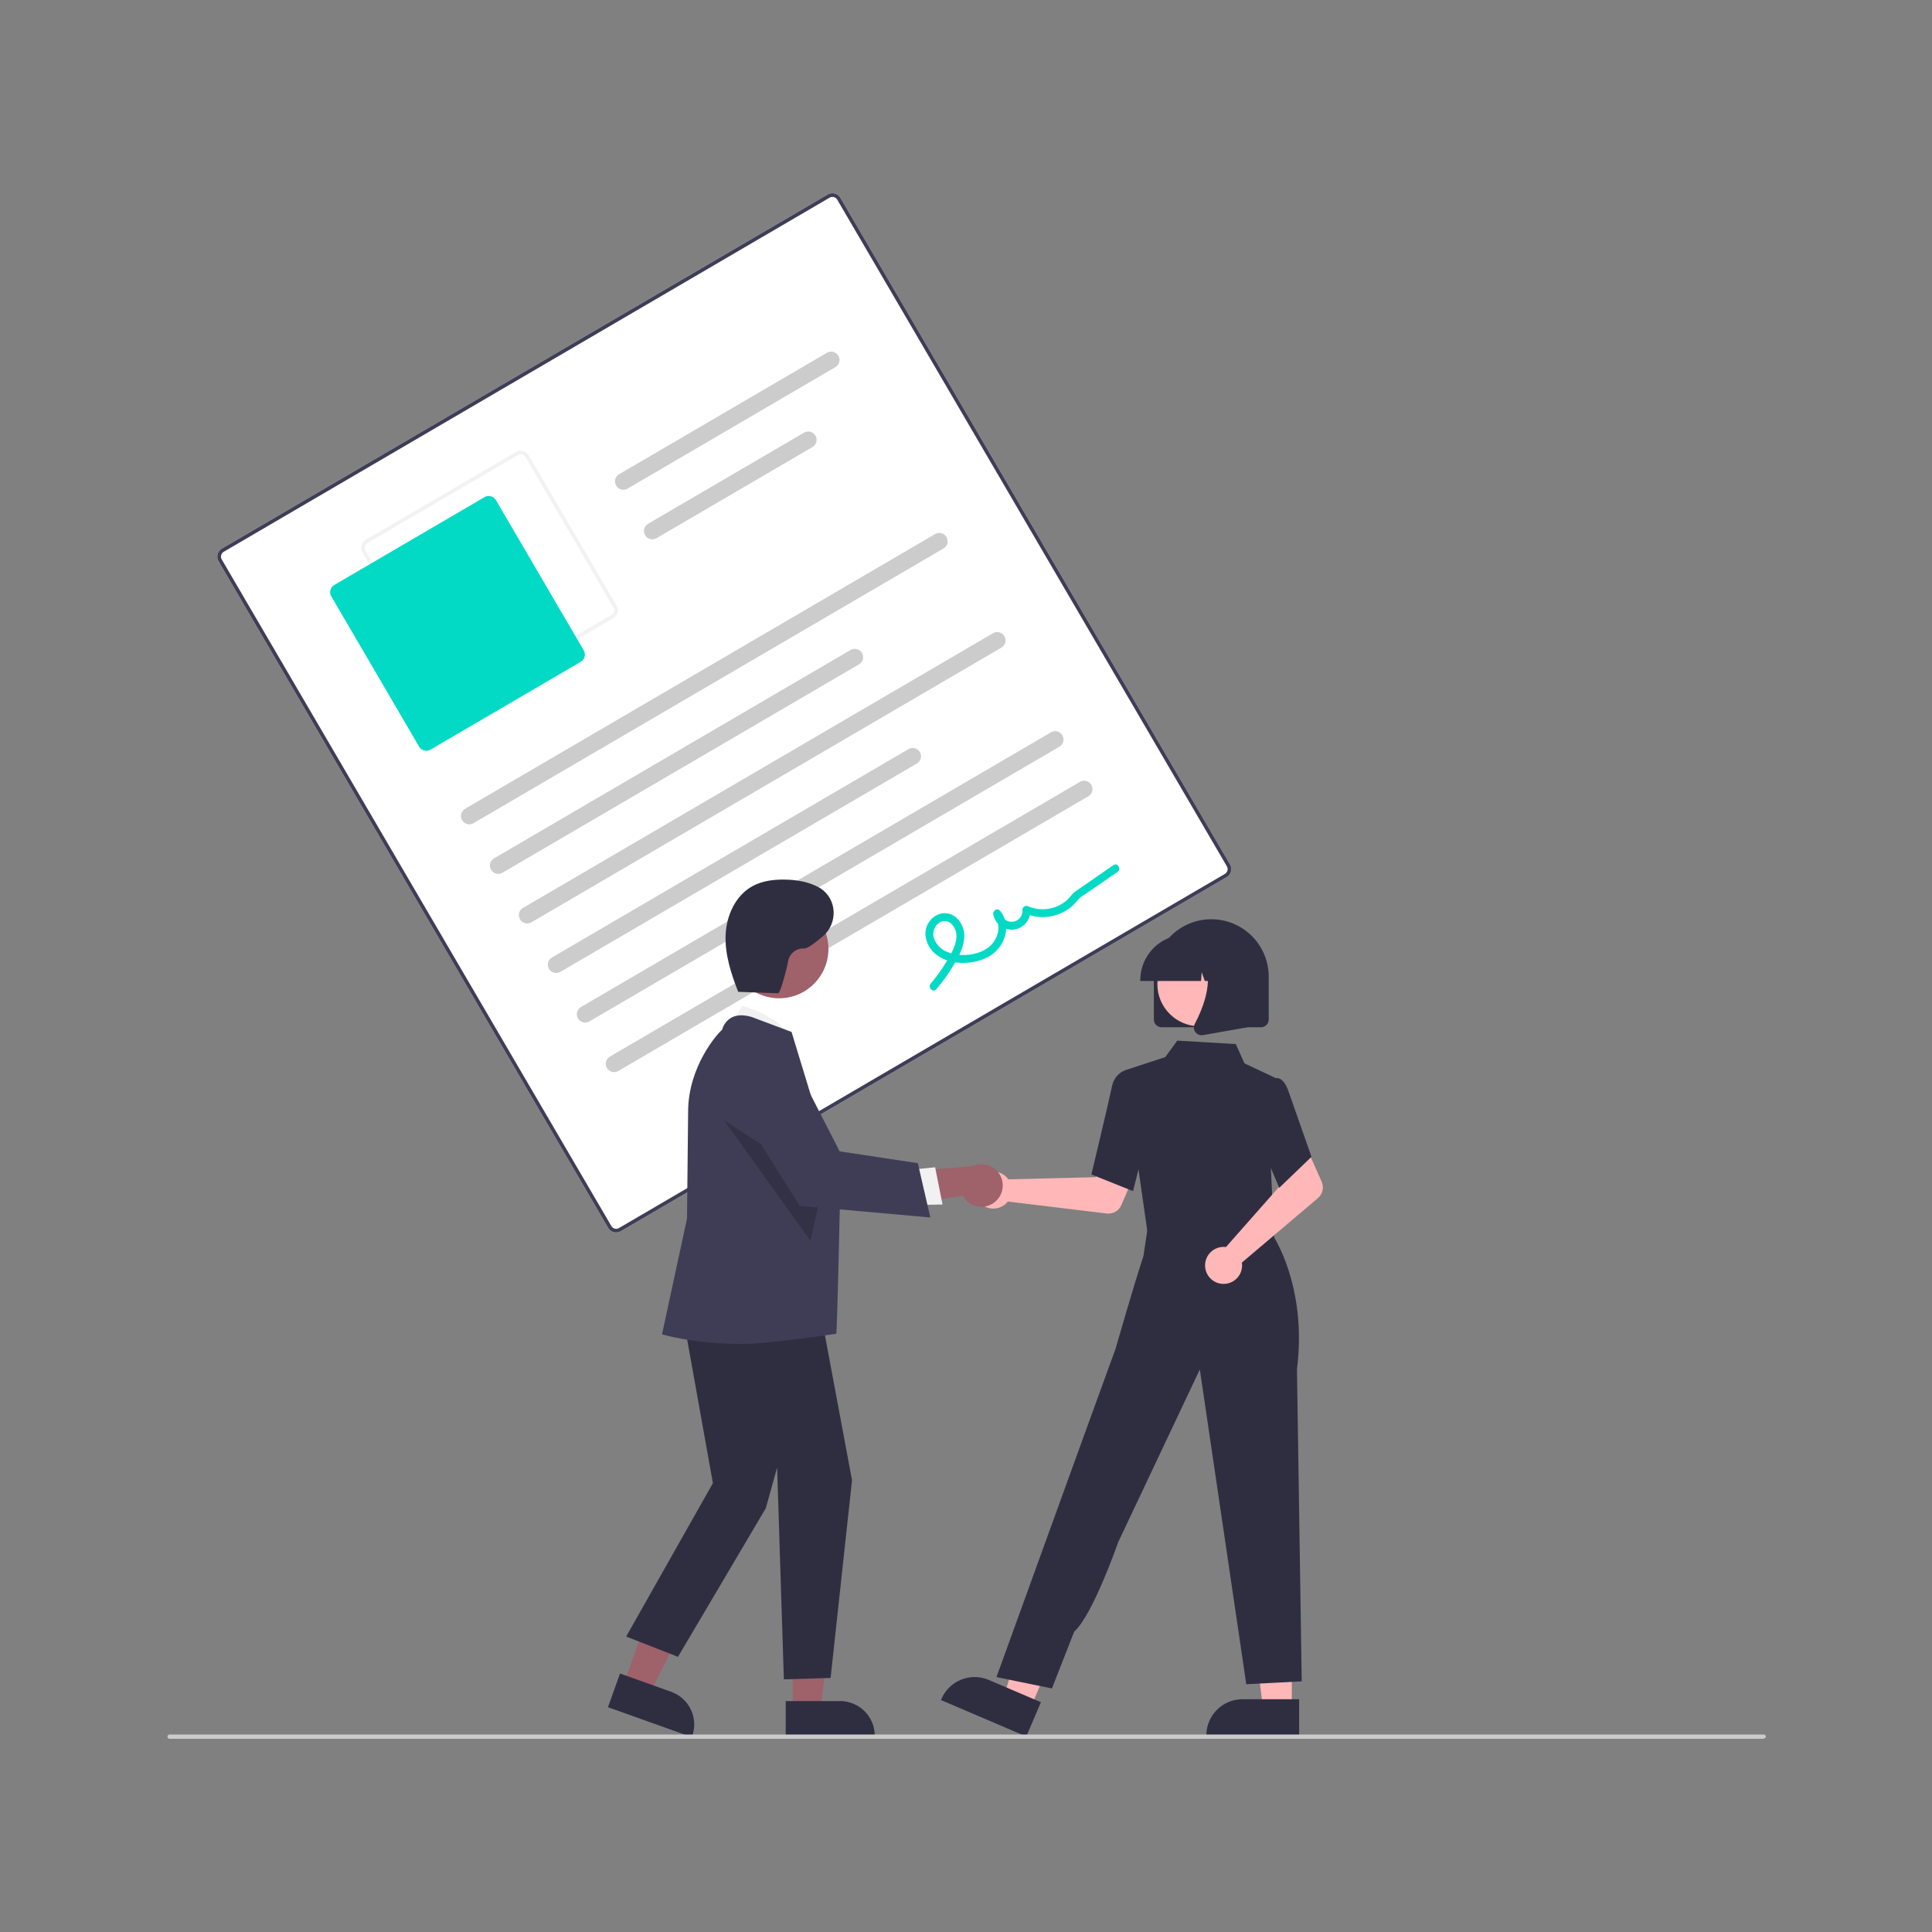 <svg width="150" height="150" viewBox="0 0 150 150" fill="none" xmlns="http://www.w3.org/2000/svg">
<rect x="0" y="0" width="150" height="150" fill="#808080" stroke="none"/>
<g clip-path="url(#clip0_1149_26991)">
<path d="M95.244 68.099L48.201 95.594C48.037 95.69 47.841 95.717 47.656 95.669C47.472 95.62 47.314 95.501 47.218 95.336L16.966 43.577C16.87 43.412 16.843 43.216 16.892 43.032C16.94 42.847 17.06 42.69 17.224 42.593L64.267 15.098C64.432 15.002 64.628 14.975 64.812 15.024C64.996 15.072 65.154 15.192 65.25 15.356L95.502 67.116C95.598 67.281 95.625 67.477 95.577 67.661C95.528 67.845 95.409 68.003 95.244 68.099Z" fill="white"/>
<path d="M95.244 68.099L48.201 95.594C48.037 95.69 47.841 95.717 47.656 95.669C47.472 95.62 47.314 95.501 47.218 95.336L16.966 43.577C16.87 43.412 16.843 43.216 16.892 43.032C16.94 42.847 17.06 42.69 17.224 42.593L64.267 15.098C64.432 15.002 64.628 14.975 64.812 15.024C64.996 15.072 65.154 15.192 65.25 15.356L95.502 67.116C95.598 67.281 95.625 67.477 95.577 67.661C95.528 67.845 95.409 68.003 95.244 68.099ZM17.369 42.841C17.27 42.899 17.199 42.994 17.17 43.104C17.141 43.215 17.157 43.333 17.214 43.431L47.466 95.191C47.524 95.29 47.618 95.362 47.729 95.391C47.84 95.42 47.957 95.403 48.056 95.346L95.099 67.851C95.198 67.793 95.27 67.698 95.299 67.588C95.328 67.477 95.312 67.36 95.254 67.261L65.002 15.501C64.944 15.402 64.85 15.331 64.739 15.302C64.629 15.273 64.511 15.289 64.412 15.346L17.369 42.841Z" fill="#3F3D56"/>
<path d="M47.609 47.996L35.941 54.815C35.776 54.911 35.581 54.938 35.396 54.89C35.212 54.841 35.054 54.722 34.958 54.557L28.139 42.89C28.043 42.725 28.016 42.529 28.064 42.345C28.112 42.16 28.232 42.003 28.396 41.906L40.064 35.087C40.229 34.991 40.425 34.964 40.609 35.013C40.793 35.061 40.951 35.18 41.047 35.345L47.867 47.013C47.963 47.177 47.989 47.373 47.941 47.557C47.893 47.742 47.773 47.9 47.609 47.996ZM28.541 42.154C28.443 42.212 28.371 42.307 28.342 42.417C28.313 42.528 28.329 42.646 28.387 42.745L35.206 54.412C35.264 54.511 35.358 54.583 35.469 54.612C35.58 54.641 35.697 54.625 35.796 54.567L47.464 47.748C47.562 47.69 47.634 47.595 47.663 47.485C47.692 47.374 47.676 47.256 47.618 47.158L40.799 35.49C40.741 35.391 40.647 35.32 40.536 35.291C40.425 35.261 40.308 35.278 40.209 35.335L28.541 42.154Z" fill="#F2F2F2"/>
<path d="M45.092 51.382L33.424 58.201C33.276 58.288 33.099 58.312 32.933 58.268C32.767 58.225 32.626 58.117 32.539 57.969L25.72 46.302C25.633 46.154 25.609 45.977 25.652 45.811C25.696 45.645 25.804 45.503 25.952 45.417L37.619 38.597C37.767 38.511 37.944 38.487 38.11 38.53C38.276 38.574 38.418 38.681 38.504 38.829L45.324 50.497C45.41 50.645 45.434 50.822 45.391 50.988C45.347 51.154 45.239 51.295 45.092 51.382Z" fill="#03DAC5"/>
<path d="M73.254 42.583L36.761 63.911C36.613 63.998 36.436 64.022 36.27 63.978C36.105 63.935 35.963 63.827 35.876 63.679C35.789 63.531 35.765 63.354 35.809 63.188C35.852 63.023 35.96 62.881 36.108 62.794L72.601 41.465C72.674 41.423 72.755 41.395 72.839 41.383C72.923 41.371 73.009 41.377 73.091 41.398C73.173 41.42 73.251 41.457 73.318 41.509C73.386 41.56 73.443 41.624 73.486 41.697C73.528 41.771 73.556 41.852 73.568 41.936C73.58 42.02 73.575 42.106 73.553 42.188C73.531 42.27 73.494 42.347 73.442 42.415C73.391 42.483 73.327 42.54 73.254 42.583Z" fill="#CCCCCC"/>
<path d="M66.69 51.581L39.01 67.759C38.937 67.802 38.856 67.83 38.771 67.841C38.687 67.853 38.602 67.848 38.52 67.826C38.353 67.783 38.212 67.675 38.125 67.527C38.038 67.379 38.014 67.202 38.058 67.036C38.101 66.87 38.209 66.728 38.357 66.642L66.037 50.464C66.11 50.421 66.191 50.393 66.275 50.382C66.36 50.37 66.445 50.375 66.527 50.397C66.61 50.418 66.687 50.456 66.754 50.507C66.822 50.559 66.879 50.623 66.922 50.696C66.965 50.77 66.993 50.851 67.004 50.935C67.016 51.019 67.011 51.105 66.989 51.187C66.968 51.269 66.93 51.346 66.879 51.414C66.827 51.481 66.763 51.538 66.69 51.581V51.581Z" fill="#CCCCCC"/>
<path d="M64.859 28.505L48.723 37.936C48.575 38.023 48.398 38.047 48.232 38.003C48.066 37.96 47.925 37.852 47.838 37.704C47.751 37.556 47.727 37.379 47.771 37.213C47.814 37.047 47.922 36.905 48.07 36.819L64.206 27.388C64.354 27.301 64.531 27.277 64.697 27.32C64.779 27.342 64.856 27.38 64.924 27.431C64.991 27.482 65.048 27.547 65.091 27.62C65.134 27.693 65.162 27.774 65.174 27.858C65.185 27.943 65.18 28.028 65.158 28.11C65.137 28.193 65.099 28.27 65.048 28.337C64.997 28.405 64.932 28.462 64.859 28.505Z" fill="#CCCCCC"/>
<path d="M63.081 34.706L50.972 41.784C50.899 41.827 50.818 41.855 50.733 41.866C50.649 41.878 50.564 41.873 50.481 41.851C50.399 41.83 50.322 41.792 50.254 41.741C50.187 41.689 50.13 41.625 50.087 41.552C50.044 41.478 50.016 41.397 50.005 41.313C49.993 41.229 49.998 41.143 50.02 41.061C50.041 40.979 50.079 40.902 50.13 40.834C50.181 40.766 50.246 40.709 50.319 40.667L62.428 33.589C62.576 33.503 62.753 33.479 62.919 33.522C63.085 33.566 63.227 33.673 63.313 33.821C63.4 33.97 63.424 34.146 63.38 34.312C63.337 34.478 63.229 34.62 63.081 34.706Z" fill="#CCCCCC"/>
<path d="M77.752 50.278L41.259 71.607C41.111 71.693 40.934 71.718 40.769 71.674C40.602 71.63 40.461 71.523 40.374 71.375C40.288 71.227 40.263 71.05 40.307 70.884C40.35 70.718 40.458 70.576 40.606 70.49L77.099 49.161C77.247 49.075 77.423 49.05 77.589 49.094C77.755 49.137 77.897 49.245 77.984 49.393C78.07 49.541 78.094 49.718 78.051 49.884C78.007 50.05 77.9 50.192 77.752 50.278V50.278Z" fill="#CCCCCC"/>
<path d="M71.188 59.277L43.508 75.455C43.435 75.498 43.354 75.526 43.27 75.537C43.185 75.549 43.1 75.543 43.017 75.522C42.935 75.5 42.858 75.463 42.791 75.412C42.723 75.36 42.666 75.296 42.623 75.223C42.58 75.149 42.552 75.068 42.541 74.984C42.529 74.9 42.534 74.814 42.556 74.732C42.577 74.65 42.615 74.573 42.666 74.505C42.718 74.437 42.782 74.38 42.855 74.338L70.535 58.16C70.608 58.117 70.689 58.089 70.773 58.077C70.858 58.066 70.943 58.071 71.025 58.093C71.108 58.114 71.185 58.152 71.252 58.203C71.32 58.254 71.377 58.319 71.42 58.392C71.463 58.465 71.491 58.546 71.502 58.63C71.514 58.715 71.509 58.8 71.487 58.882C71.466 58.965 71.428 59.042 71.377 59.109C71.325 59.177 71.261 59.234 71.188 59.277V59.277Z" fill="#CCCCCC"/>
<path d="M82.249 57.974L45.757 79.303C45.683 79.345 45.602 79.373 45.518 79.385C45.434 79.397 45.348 79.391 45.266 79.37C45.184 79.348 45.107 79.311 45.039 79.259C44.971 79.208 44.914 79.144 44.872 79.07C44.829 78.997 44.801 78.916 44.789 78.832C44.778 78.748 44.783 78.662 44.804 78.58C44.826 78.498 44.863 78.421 44.915 78.353C44.966 78.285 45.03 78.228 45.104 78.185L81.596 56.857C81.67 56.814 81.751 56.786 81.835 56.774C81.919 56.763 82.005 56.768 82.087 56.79C82.169 56.811 82.246 56.849 82.314 56.9C82.382 56.951 82.438 57.016 82.481 57.089C82.524 57.162 82.552 57.243 82.564 57.328C82.575 57.412 82.57 57.497 82.549 57.58C82.527 57.662 82.489 57.739 82.438 57.806C82.387 57.874 82.323 57.931 82.249 57.974Z" fill="#CCCCCC"/>
<path d="M84.498 61.822L48.006 83.15C47.932 83.193 47.851 83.221 47.767 83.233C47.683 83.244 47.597 83.239 47.515 83.218C47.433 83.196 47.356 83.159 47.288 83.107C47.22 83.056 47.163 82.992 47.121 82.918C47.078 82.845 47.05 82.764 47.038 82.68C47.027 82.596 47.032 82.51 47.053 82.428C47.075 82.346 47.112 82.268 47.164 82.201C47.215 82.133 47.279 82.076 47.353 82.033L83.845 60.705C83.919 60.662 84 60.634 84.084 60.622C84.168 60.611 84.254 60.616 84.336 60.637C84.418 60.659 84.495 60.697 84.563 60.748C84.63 60.799 84.687 60.863 84.73 60.937C84.773 61.01 84.801 61.091 84.813 61.175C84.824 61.26 84.819 61.345 84.797 61.427C84.776 61.51 84.739 61.587 84.687 61.654C84.636 61.722 84.572 61.779 84.498 61.822Z" fill="#CCCCCC"/>
<path d="M72.697 76.801C73.204 76.204 73.661 75.566 74.062 74.893C74.421 74.286 74.774 73.637 74.853 72.925C74.894 72.622 74.862 72.313 74.761 72.025C74.66 71.736 74.492 71.475 74.271 71.264C74.058 71.067 73.787 70.943 73.499 70.91C73.21 70.878 72.919 70.938 72.667 71.081C72.412 71.228 72.201 71.441 72.056 71.697C71.912 71.954 71.84 72.245 71.848 72.539C71.868 72.862 71.962 73.178 72.121 73.46C72.281 73.743 72.502 73.986 72.769 74.171C73.847 74.953 75.532 74.912 76.681 74.317C77.976 73.647 78.645 71.895 77.628 70.695C77.416 70.446 77.064 70.725 77.117 70.994C77.185 71.357 77.388 71.681 77.686 71.9C77.984 72.119 78.355 72.215 78.722 72.17C79.089 72.124 79.425 71.941 79.661 71.656C79.897 71.371 80.015 71.007 79.992 70.638L79.534 70.906C80.095 71.154 80.711 71.25 81.321 71.185C81.931 71.12 82.513 70.895 83.008 70.533C83.253 70.355 83.472 70.144 83.658 69.905C83.882 69.613 84.258 69.424 84.562 69.214L86.757 67.698C87.079 67.475 86.772 66.943 86.447 67.168L84.46 68.541C84.129 68.77 83.795 68.996 83.466 69.228C83.231 69.393 83.086 69.661 82.872 69.858C82.467 70.222 81.966 70.464 81.428 70.555C80.891 70.646 80.338 70.582 79.836 70.371C79.789 70.346 79.736 70.333 79.683 70.334C79.63 70.335 79.578 70.35 79.532 70.376C79.486 70.403 79.448 70.442 79.421 70.487C79.394 70.533 79.379 70.585 79.378 70.638C79.403 70.859 79.339 71.079 79.201 71.253C79.063 71.426 78.862 71.538 78.642 71.564C78.422 71.59 78.201 71.528 78.026 71.392C77.852 71.255 77.738 71.056 77.71 70.836L77.2 71.134C77.856 71.908 77.419 73.095 76.663 73.615C75.817 74.195 74.568 74.296 73.615 73.935C73.381 73.855 73.166 73.727 72.984 73.56C72.802 73.393 72.656 73.19 72.556 72.964C72.463 72.76 72.436 72.531 72.48 72.311C72.524 72.091 72.635 71.89 72.799 71.737C72.941 71.597 73.132 71.517 73.331 71.515C73.531 71.513 73.723 71.588 73.868 71.726C74.026 71.887 74.142 72.084 74.206 72.301C74.269 72.517 74.278 72.746 74.233 72.967C74.135 73.581 73.795 74.148 73.479 74.673C73.118 75.271 72.71 75.84 72.258 76.373C72.005 76.672 72.442 77.104 72.697 76.801L72.697 76.801Z" fill="#03DAC5"/>
<path d="M78.144 91.387C78.197 91.442 78.245 91.5 78.289 91.562L85.084 91.396L85.877 89.947L88.219 90.858L87.065 93.559C86.972 93.777 86.811 93.959 86.605 94.078C86.4 94.196 86.161 94.245 85.925 94.217L78.248 93.289C78.067 93.518 77.82 93.687 77.541 93.773C77.262 93.859 76.963 93.857 76.684 93.769C76.406 93.681 76.161 93.51 75.982 93.279C75.803 93.048 75.698 92.768 75.682 92.476C75.666 92.184 75.74 91.895 75.892 91.645C76.045 91.396 76.27 91.2 76.537 91.082C76.804 90.963 77.101 90.929 77.388 90.984C77.675 91.038 77.939 91.179 78.144 91.387Z" fill="#FFB7B7"/>
<path d="M100.296 132.657H98.061L96.999 124.038L100.296 124.038L100.296 132.657Z" fill="#FFB7B7"/>
<path d="M100.866 134.822L93.661 134.822V134.731C93.661 133.987 93.957 133.274 94.483 132.748C95.008 132.222 95.722 131.927 96.465 131.927H96.466L100.866 131.927L100.866 134.822Z" fill="#2F2E41"/>
<path d="M80.007 132.607L77.952 131.729L80.36 123.386L83.393 124.682L80.007 132.607Z" fill="#FFB7B7"/>
<path d="M79.68 134.822L73.055 131.992L73.091 131.908C73.383 131.224 73.935 130.685 74.625 130.407C75.315 130.13 76.087 130.139 76.771 130.431L76.771 130.431L80.817 132.16L79.68 134.822Z" fill="#2F2E41"/>
<path d="M89.436 93.254L89.274 95.873L93.997 96.378L98.939 96.907L97.484 92.931L89.436 93.254Z" fill="#FFB7B7"/>
<path d="M89.125 95.906L87.29 83.116L90.47 82.073L91.404 80.792L95.95 81.061L96.617 82.556L99.041 83.701L98.668 90.619L98.94 96.405L89.125 95.906Z" fill="#2F2E41"/>
<path d="M87.97 92.479L84.735 91.184L84.749 91.127C84.763 91.069 86.14 85.316 86.323 84.391C86.513 83.428 87.209 83.162 87.238 83.151L87.26 83.143L88.54 83.532L89.102 87.95L87.97 92.479Z" fill="#2F2E41"/>
<path d="M81.671 131.092L77.365 130.209L84.247 111.219L86.603 104.741C86.603 104.741 88.097 99.548 88.772 97.538L89.179 94.842L98.821 95.909C98.821 95.909 101.514 99.864 100.696 106.31L101.066 130.54L96.76 130.761L93.154 106.324L86.823 119.72C86.823 119.72 84.828 125.437 83.401 126.676L81.671 131.092Z" fill="#2F2E41"/>
<path d="M94.954 96.808C95.03 96.806 95.106 96.811 95.181 96.821L99.68 91.725L99.156 90.158L101.417 89.06L102.613 91.742C102.709 91.959 102.733 92.201 102.68 92.433C102.628 92.664 102.501 92.872 102.32 93.025L96.42 98.025C96.465 98.313 96.421 98.609 96.294 98.872C96.167 99.135 95.963 99.353 95.709 99.498C95.454 99.642 95.162 99.705 94.871 99.679C94.58 99.654 94.304 99.54 94.079 99.353C93.855 99.167 93.692 98.916 93.613 98.635C93.534 98.353 93.543 98.055 93.638 97.778C93.733 97.502 93.91 97.261 94.145 97.088C94.38 96.915 94.662 96.817 94.954 96.808Z" fill="#FFB7B7"/>
<path d="M99.321 92.221L97.444 87.807L98.176 84.732L98.965 83.736C99.022 83.711 99.085 83.699 99.148 83.699C99.21 83.7 99.272 83.713 99.33 83.739C99.621 83.856 99.868 84.215 100.066 84.805L101.824 89.815L99.321 92.221Z" fill="#2F2E41"/>
<path d="M89.585 79.157V75.829C89.585 74.647 90.055 73.512 90.891 72.676C91.727 71.84 92.861 71.37 94.044 71.37C95.227 71.37 96.361 71.84 97.197 72.676C98.033 73.512 98.503 74.647 98.503 75.829V79.157C98.503 79.316 98.44 79.468 98.328 79.58C98.215 79.692 98.063 79.756 97.904 79.756H90.184C90.025 79.756 89.873 79.692 89.761 79.58C89.648 79.468 89.585 79.316 89.585 79.157Z" fill="#2F2E41"/>
<path d="M93.128 79.678C94.933 79.678 96.397 78.215 96.397 76.409C96.397 74.603 94.933 73.14 93.128 73.14C91.322 73.14 89.858 74.603 89.858 76.409C89.858 78.215 91.322 79.678 93.128 79.678Z" fill="#FFB7B7"/>
<path d="M88.53 76.095C88.531 75.16 88.903 74.264 89.565 73.602C90.226 72.941 91.122 72.569 92.058 72.568H92.723C93.658 72.569 94.555 72.941 95.216 73.602C95.877 74.264 96.249 75.16 96.25 76.095V76.162H94.844L94.364 74.819L94.268 76.162H93.541L93.299 75.484L93.251 76.162H88.53L88.53 76.095Z" fill="#2F2E41"/>
<path d="M92.806 80.13C92.74 80.041 92.7 79.934 92.692 79.823C92.684 79.713 92.707 79.602 92.759 79.504C93.464 78.162 94.452 75.683 93.141 74.155L93.047 74.045H96.852V79.758L93.395 80.368C93.36 80.374 93.325 80.377 93.289 80.377C93.195 80.377 93.102 80.355 93.018 80.312C92.934 80.269 92.861 80.207 92.806 80.13Z" fill="#2F2E41"/>
<path d="M48.418 130.774L50.437 131.496L54.182 124.05L51.201 122.985L48.418 130.774Z" fill="#9F616A"/>
<path d="M47.203 132.547L48.138 129.931L52.115 131.352C52.787 131.593 53.335 132.09 53.641 132.735C53.946 133.38 53.983 134.12 53.744 134.792L53.714 134.874L47.203 132.547Z" fill="#2F2E41"/>
<path d="M61.549 132.771L63.693 132.771L64.713 124.5L61.548 124.5L61.549 132.771Z" fill="#9F616A"/>
<path d="M61.002 132.071L65.225 132.071H65.225C65.579 132.071 65.928 132.141 66.255 132.276C66.582 132.411 66.878 132.609 67.128 132.859C67.378 133.109 67.576 133.406 67.712 133.732C67.847 134.059 67.916 134.409 67.916 134.762V134.85L61.002 134.85L61.002 132.071Z" fill="#2F2E41"/>
<path d="M56.662 79.929L57.594 78.086C57.594 78.086 61.068 78.957 61.384 80.97L56.662 79.929Z" fill="#F1F1F1"/>
<path d="M52.814 101L55.35 115.152L48.616 127.061L52.639 128.636L59.46 117.091L60.335 113.943L60.859 130.385L64.488 130.274L66.151 114.922L63.483 100.65L52.814 101Z" fill="#2F2E41"/>
<path d="M57.628 104.345C53.902 104.345 51.537 103.633 51.484 103.621L51.398 103.603L53.339 94.606L53.426 86.306C53.426 82.789 55.741 80.196 56.062 79.957C56.116 79.743 56.216 79.544 56.355 79.374C56.494 79.203 56.669 79.064 56.867 78.968C57.639 78.618 58.582 79.038 58.622 79.056L61.454 80.118L61.467 80.157C61.501 80.258 65.231 92.503 65.231 92.503C65.231 92.503 65.006 103.202 64.927 103.553C64.927 103.553 59.698 104.345 57.628 104.345Z" fill="#3F3D56"/>
<path d="M60.491 77.506C62.605 77.506 64.318 75.792 64.318 73.678C64.318 71.564 62.605 69.851 60.491 69.851C58.377 69.851 56.663 71.564 56.663 73.678C56.663 75.792 58.377 77.506 60.491 77.506Z" fill="#9F616A"/>
<path opacity="0.2" d="M56.223 86.985L62.919 96.328L63.908 91.965L56.223 86.985Z" fill="black"/>
<path d="M77.217 93.342C77.029 93.491 76.81 93.597 76.576 93.652C76.343 93.707 76.1 93.711 75.865 93.662C75.63 93.613 75.408 93.514 75.216 93.37C75.023 93.226 74.865 93.042 74.751 92.831L68.987 93.753L70.236 90.989L75.518 90.537C75.886 90.369 76.303 90.343 76.689 90.462C77.075 90.582 77.404 90.839 77.614 91.184C77.823 91.53 77.898 91.941 77.825 92.338C77.752 92.736 77.536 93.093 77.217 93.342H77.217Z" fill="#9F616A"/>
<path d="M70.533 90.832L72.604 90.628L73.178 93.517L70.572 93.563L70.533 90.832Z" fill="#F1F1F1"/>
<path d="M72.231 94.524L62.088 93.621L56.967 85.476L56.951 85.404C56.806 84.739 56.907 84.043 57.237 83.447C57.567 82.852 58.102 82.396 58.744 82.166C59.385 81.936 60.087 81.948 60.721 82.198C61.354 82.448 61.875 82.92 62.185 83.526L65.192 89.391L71.259 90.308L72.231 94.524Z" fill="#3F3D56"/>
<path d="M57.231 77.002L60.407 77.116C60.601 77.123 61.127 75.033 61.196 74.599C61.25 74.317 61.405 74.064 61.632 73.888C61.859 73.712 62.143 73.624 62.43 73.642C62.668 73.664 63.267 73.22 63.886 72.694C65.061 71.695 65 69.819 63.709 68.975C63.674 68.952 63.639 68.931 63.605 68.912C62.791 68.457 61.839 68.303 60.906 68.292C60.06 68.281 59.191 68.388 58.446 68.788C57.11 69.506 56.399 71.074 56.337 72.589C56.274 74.104 56.76 75.585 57.311 76.998" fill="#2F2E41"/>
<path d="M136.869 135H13.166C13.122 135 13.08 134.982 13.049 134.951C13.018 134.92 13 134.878 13 134.834C13 134.79 13.018 134.747 13.049 134.716C13.08 134.685 13.122 134.667 13.166 134.667H136.935C136.98 134.667 137.022 134.685 137.053 134.716C137.084 134.747 137.102 134.79 137.102 134.834C137.102 134.926 136.961 135 136.869 135Z" fill="#CBCBCB"/>
</g>
<defs>
<clipPath id="clip0_1149_26991">
<rect width="124.102" height="120" fill="white" transform="translate(13 15)"/>
</clipPath>
</defs>
</svg>
